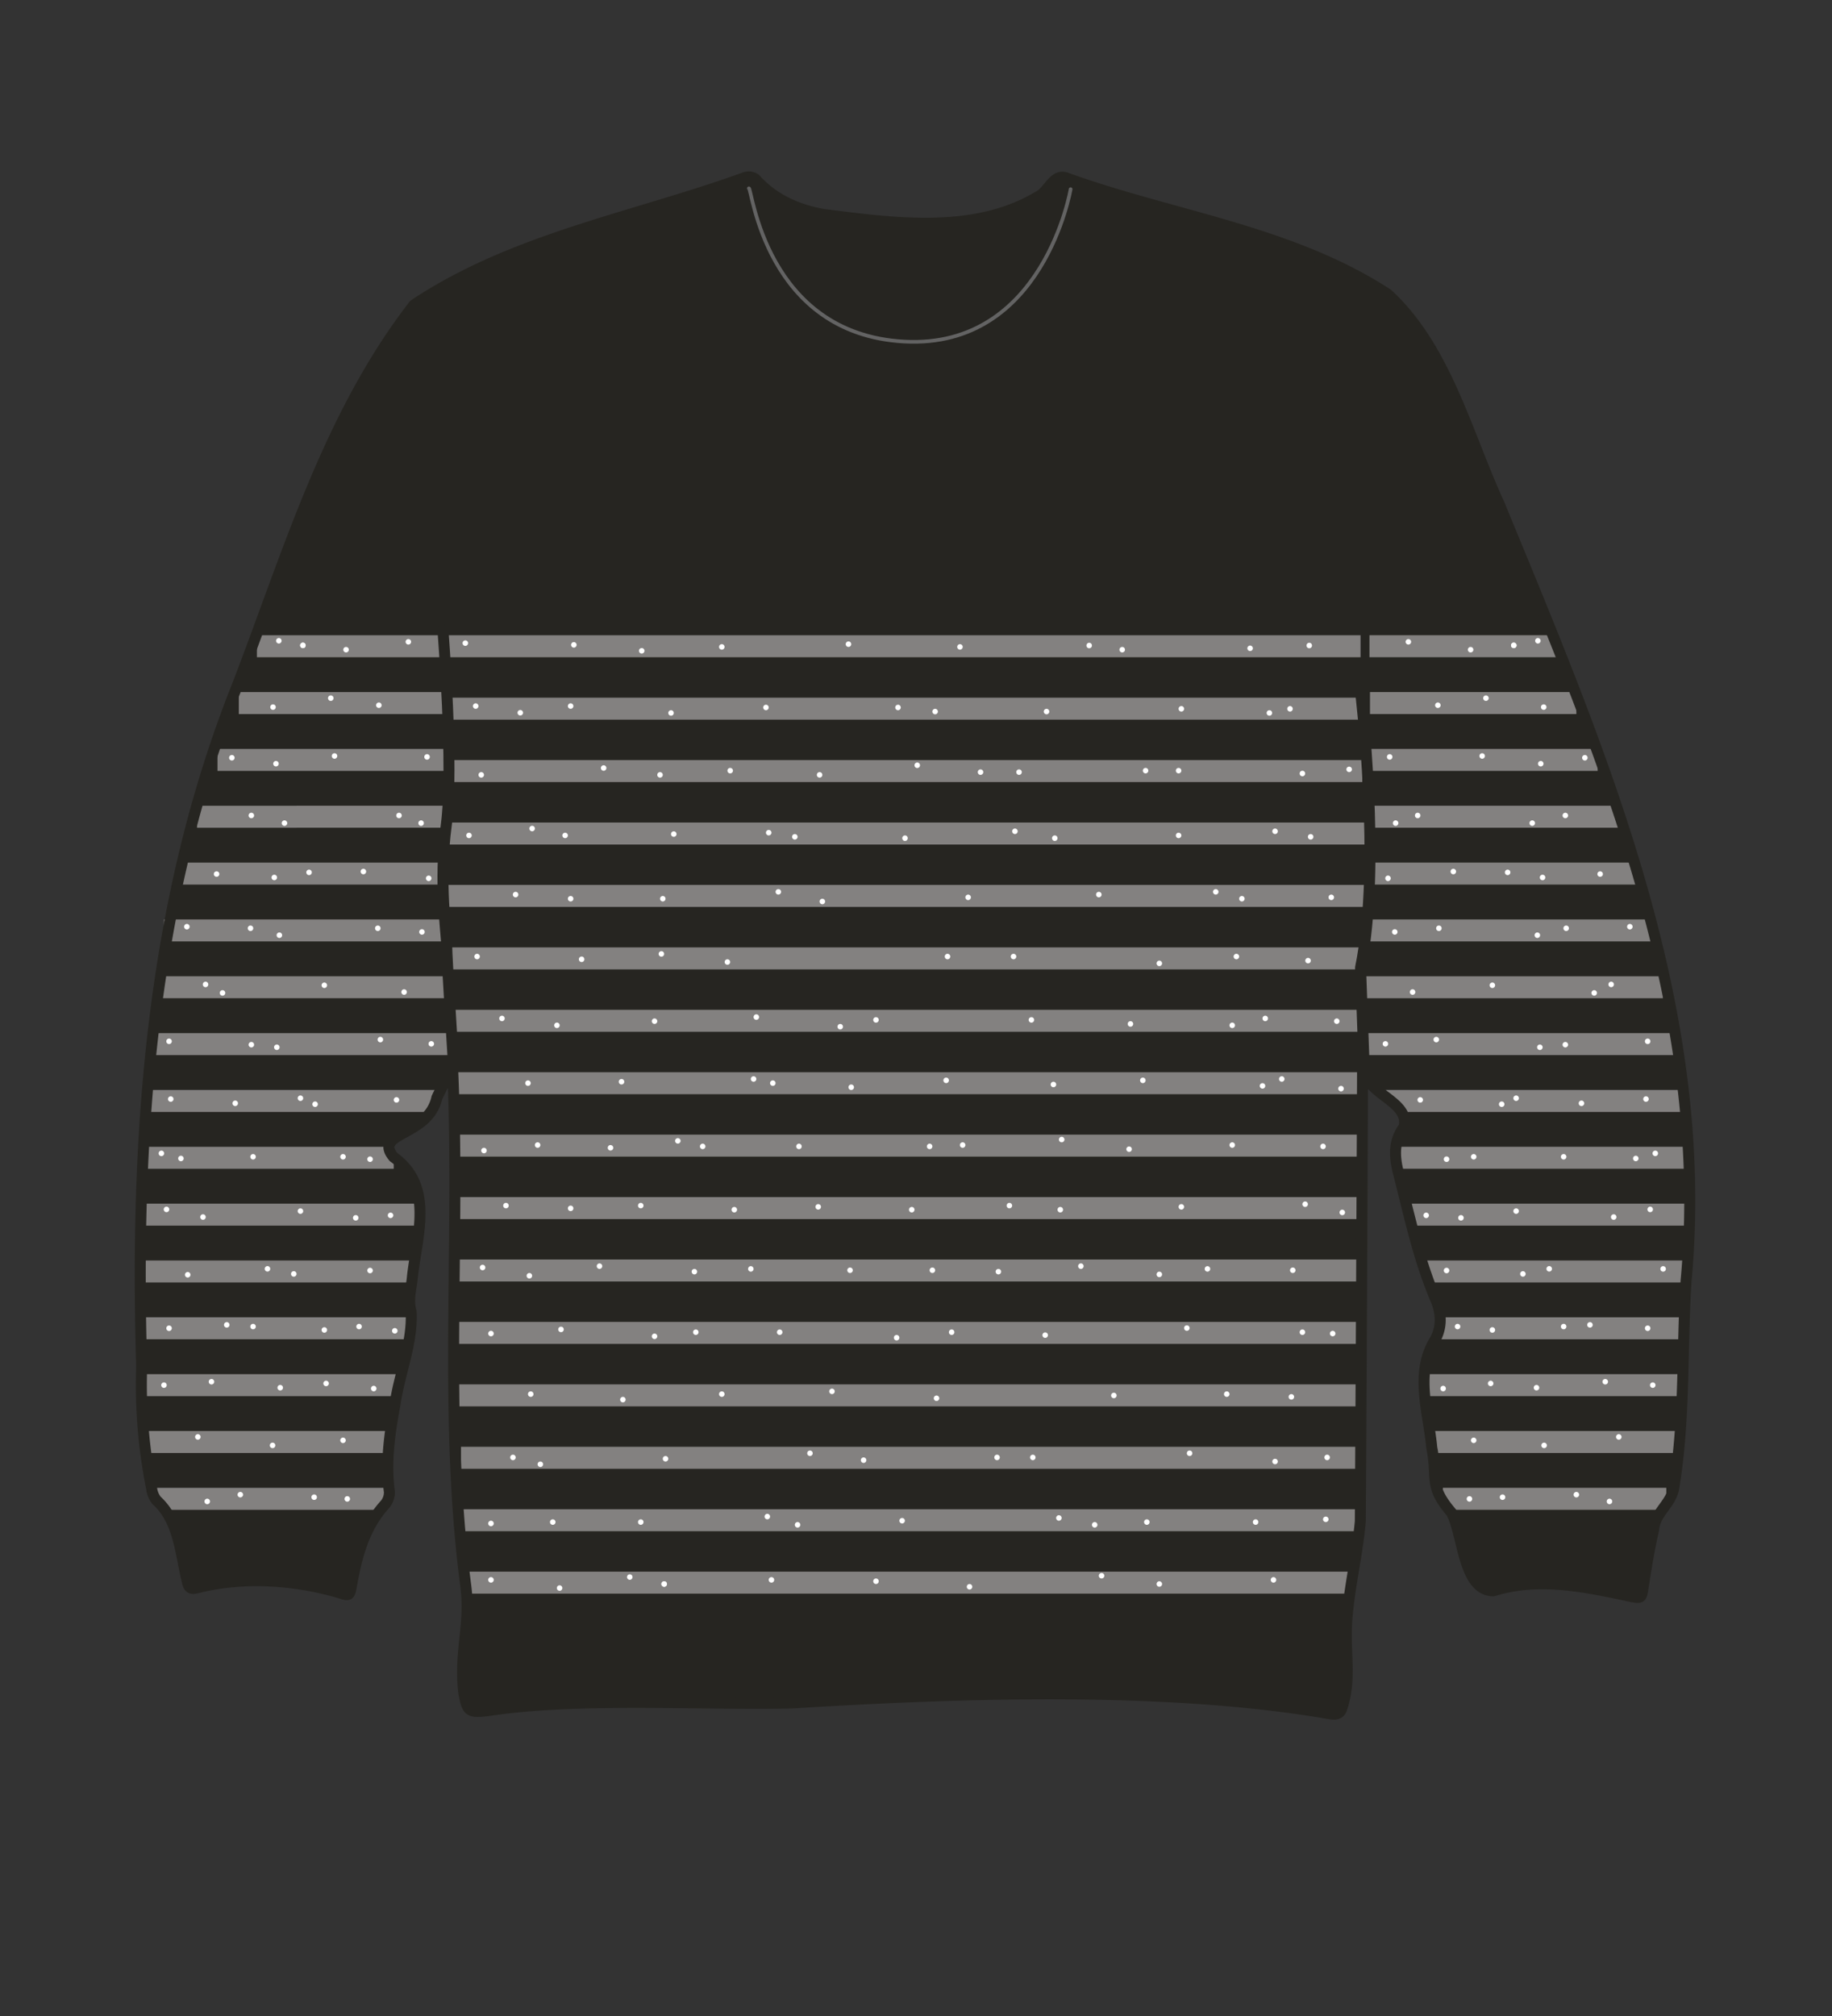 <svg xmlns="http://www.w3.org/2000/svg" width="500" height="550" viewBox="0 0 500 550"><rect x="0" y="0" width="500" height="550" fill="#333333" stroke="none"/><defs><clipPath id="a"><path d="M409.63 137.31c-8.83-19.21-14.52-42.61-30.46-57.2-26.38-17.18-58.31-21.11-87.43-31.59-3.68-1.53-5 3.73-7.88 5-17.35 10.43-39.46 7.3-58.65 4.87-7.09-1.25-13.56-4.11-18.56-9.66a3.13 3.13 0 00-2.72-.43c-30.43 11-63.14 16.58-90.46 34.78C90 113.43 79 151.32 65.41 186.75c-23.59 59.07-28.11 123-26.2 186a145.1 145.1 0 002.72 33.31 6.67 6.67 0 001.34 3.22c6.31 5.76 6.45 14.67 8.48 22.43.31 1.47 1 1.81 2.41 1.46 12.52-3.19 26.23-2.33 38.61 1.19 3.12.94 3.16 1.12 3.74-2.05 1.44-8 3.47-15.79 9.18-22.06a5.17 5.17 0 001.14-3.3c-1.07-8.1 0-16 1.53-23.93 1.19-8.37 4.89-16.88 4.39-25.31-1-3.31.12-6.43.37-9.58 1.25-11.18 6-24.61-5.16-32.56-5.69-6.89 9.45-5.51 11.82-16.19 1.34-2.85 2.87-5.63 4.28-8.45.14 3 .26 6.08.34 9.12v.44c.08 2.9.14 5.79.18 8.69v.8c0 2.78.06 5.55.07 8.33v10.67q0 3.69-.05 7.36v6.62c-.31 29.94-.79 59.87 3.1 89.5 1.42 10.78-1.87 18.05-.52 29.31.94 5.1 1.39 5.42 6.62 4.82 24.34-3.76 58.37-1.51 83-2.09 45-2.79 102.07-4.81 146.65 2.92 1.36.24 2.77.34 3.35-1.43 2.85-8.59.53-15.56 1.5-25.63.87-9 2.74-16.47 3.55-25.45l.15-50.71v-.62q.18-36.06.35-72.13l.41-.08c.51 7.25 12.44 8.69 10.93 15.93-2.92 3.84-2.67 8-1.61 12.33 3.06 11.88 5.55 24 10.45 35.3 1.36 3.61 1.51 7.12-.5 10.65-5.48 9-2.7 31.59.17 40.9a2.34 2.34 0 001.06 1.21 22.49 22.49 0 003.3 4.79c3.31 5.85 3.11 21.26 11.45 21.4 12.54-3.9 25.31-1.07 37.79 1.58 2.67.5 2.68.28 3.09-2.32.83-5.36 1.69-10.73 2.91-16 .35-4.69 5.07-7.12 5.55-11.78 3.05-18.51 2.09-37.3 3.29-56 6.98-74.65-23.2-144.56-51.01-212.05z" fill="none"/></clipPath></defs><g clip-path="url(#a)"><path fill="#262521" d="M21.51 5.14H500V506.7H21.51z"/></g><path fill="none" stroke="#838180" stroke-miterlimit="10" stroke-width="6" d="M393.8 408.9h60.98m-64.48-15.5h68.48m-69.98-15.51h70.98m-67.48-15.51h67.48"/><path fill="#838180" d="M460.28 349.88H390.3l-2.5-6h72.48v6zm1-15.51H384.8l-1.5-6h78.48l-.5 6z"/><path fill="none" stroke="#838180" stroke-miterlimit="10" stroke-width="6" d="M380.3 315.86h81.48"/><path fill="#838180" d="M460.28 303.36h-78.62l-7-6h85.62v6z"/><path fill="none" stroke="#838180" stroke-miterlimit="10" stroke-width="6" d="M371.61 284.85h86.67m-86.76-15.51h82.39m-81.29-15.5h78.05m-77.34-15.51h73.64m-73.45-15.51h68.13m-67.75-15.5h62.15m-62.15-15.51h56.33m-56.47-15.51h51.53"/><path fill="#838180" d="M105.11 411.9H43.63l-3-6h66.48l-2 6z"/><path fill="none" stroke="#838180" stroke-miterlimit="10" stroke-width="6" d="M106.28 393.4H39.46m69.4-15.51H38.63m72.62-15.51H38.31m74.94-15.5H37.82m77.55-15.51H38.01m69.45-15.51H38.31m80.96-15.5H40.05m83.75-15.51H41.49m81.36-15.51H43.5m79.3-15.5H44.74m77.34-15.51H48.44m73.45-15.51H53.76m67.75-15.5H59.36m62.15-15.51H65.18m56.48-15.51H70.12m57.54 255.47h241.19m-243.03-17.03h245.95m-245.95-17.03h245.51m-246.91-17.03h246.91m-246.96-17.04h247.17m-247.73-17.03h247.52m-247-17.03h247m-246.91-17.03h247.37m-247.98-17.03h247.52m-248.48-17.03h248.48m-248.94-17.03H371.9m-251.01-17.03h251.94M121.8 227.4h251.6m-250.55-17.04h248.98M121.8 193.33h251.1M122.35 176.3h248.98"/><path d="M204.39 51.38c.81-.26 4.45 39.77 42.44 41.81s45.37-41.58 45.37-41.58" fill="none" stroke="#636363" stroke-linecap="round" stroke-linejoin="round"/><path d="M371.88 291.55q-.25 61.74-.61 123.47c-.82 9-2.69 16.41-3.56 25.44-1 10.07 1.35 17-1.5 25.63-.58 1.77-2 1.67-3.35 1.44-44.58-7.74-101.65-5.72-146.65-2.93-24.59.58-58.61-1.67-83 2.09-5.23.6-5.68.28-6.62-4.82-1.35-11.26 1.94-18.53.52-29.31-6.15-46.82-1.39-94.38-3.6-141.53-1.41 2.82-2.94 5.6-4.28 8.46-2.37 10.67-17.51 9.3-11.82 16.18 11.12 7.95 6.41 21.38 5.16 32.56-.25 3.15-1.35 6.27-.37 9.58.5 8.43-3.2 16.94-4.39 25.31-1.5 8-2.6 15.83-1.53 23.93a5.17 5.17 0 01-1.14 3.3c-5.71 6.28-7.74 14-9.18 22.06-.57 3.18-.62 3-3.74 2-12.38-3.52-26.09-4.38-38.61-1.18-1.39.34-2.1 0-2.41-1.47-2-7.76-2.17-16.67-8.48-22.43a6.52 6.52 0 01-1.33-3.22 143.91 143.91 0 01-2.72-33.3c-1.92-63 2.6-126.93 26.19-186C78.5 151.42 89.46 113.53 113 83.18 140.28 65 173 59.42 203.42 48.4a3.16 3.16 0 012.72.43c5 5.55 11.47 8.41 18.56 9.67 19.19 2.43 41.3 5.55 58.65-4.88 2.86-1.27 4.2-6.53 7.88-5 29.12 10.49 61 14.4 87.43 31.58 15.94 14.59 21.63 38 30.46 57.21 27.81 67.48 58 137.39 51.05 212.07-1.19 18.66-.24 37.46-3.29 56-.48 4.66-5.2 7.09-5.55 11.78-1.22 5.28-2.08 10.65-2.91 16-.41 2.6-.42 2.83-3.09 2.33-12.47-2.66-25.25-5.49-37.79-1.58-8.34-.15-8.14-15.56-11.45-21.41-6.27-7.36-3.6-9-5.32-17.63-.9-9.7-4.69-20.27.79-29.26 2-3.53 1.86-7.05.51-10.66-4.9-11.29-7.4-23.42-10.46-35.29-1.06-4.31-1.31-8.5 1.62-12.34 1.49-7.15-10.43-8.7-10.94-15.93z" fill="none" stroke="#262521" stroke-linecap="round" stroke-linejoin="round" stroke-width="3"/><path d="M120.89 171.92s3 37.54.91 53.17.11 29.7.11 32.87 1.9 33.07 1.9 33.07m247.52-102.37s5.79 47.28 0 75.34l1 27.47" fill="none" stroke="#262521" stroke-linecap="round" stroke-linejoin="round" stroke-width="3"/><path d="M76.1 175.57a.75.75 0 000-1.5.75.75 0 000 1.5zm35.35.28a.75.75 0 000-1.5.75.75 0 000 1.5zm-17 2.15a.75.75 0 000-1.5.75.75 0 000 1.5zm-11.78-1.18a.75.75 0 000-1.5.75.75 0 000 1.5zm20.73 16.33a.75.75 0 000-1.5.75.75 0 000 1.5zm-13.12-1.93a.75.75 0 000-1.5.75.75 0 000 1.5zm-15.77 2.44a.75.75 0 000-1.5.75.75 0 000 1.5z" fill="#fff"/><path d="M82.67 176.82a.75.75 0 000-1.5.75.75 0 000 1.5zm44.33-.61a.75.75 0 000-1.5.75.75 0 000 1.5zm15 18.99a.75.75 0 000-1.5.75.75 0 000 1.5zm14.62-18.52a.75.75 0 000-1.5.75.75 0 000 1.5zm18.52 1.62a.75.75 0 000-1.5.75.75 0 000 1.5zM63.28 207.48a.75.75 0 000-1.5.75.75 0 000 1.5zm12.04 1.62a.75.75 0 000-1.5.75.75 0 000 1.5zM91.3 207a.75.75 0 000-1.5.75.75 0 000 1.5zm25.25.25a.75.75 0 000-1.5.75.75 0 000 1.5zm-1.62 18.06a.75.75 0 000-1.5.75.75 0 000 1.5zm-6.03-2.08a.75.75 0 000-1.5.75.75 0 000 1.5zm-31.26 2.08a.75.75 0 000-1.5.75.75 0 000 1.5zm-9.04-2.08a.75.75 0 000-1.5.75.75 0 000 1.5zm-9.49 15.98a.75.75 0 000-1.5.75.75 0 000 1.5zm15.75.93a.75.75 0 000-1.5.75.75 0 000 1.5zm9.49-1.39a.75.75 0 000-1.5.75.75 0 000 1.5zm14.83-.23a.75.75 0 000-1.5.75.75 0 000 1.5zm17.82 1.85a.75.75 0 000-1.5.75.75 0 000 1.5zM115.16 255a.75.75 0 000-1.5.75.75 0 000 1.5zm-12.05-1a.75.75 0 000-1.5.75.75 0 000 1.5zm-26.86 1.89a.75.75 0 000-1.5.75.75 0 000 1.5zM68.37 254a.75.75 0 000-1.5.75.75 0 000 1.5zM51 253.57a.75.75 0 000-1.5.75.75 0 000 1.5zm37.52 15.98a.75.75 0 000-1.5.75.75 0 000 1.5zm-27.79 2.09a.75.75 0 000-1.5.75.75 0 000 1.5zm-4.63-2.32a.75.75 0 000-1.5.75.75 0 000 1.5zm54.19 2.08a.75.75 0 000-1.5.75.75 0 000 1.5zm7.42 14.13a.75.75 0 000-1.5.75.75 0 000 1.5zm-13.9-1.16a.75.75 0 000-1.5.75.75 0 000 1.5zm-28.26 2.09a.75.75 0 000-1.5.75.75 0 000 1.5zm-6.95-.7a.75.75 0 000-1.5.75.75 0 000 1.5zm-22.46-.92a.75.75 0 000-1.5.75.75 0 000 1.5zm.46 15.75a.75.75 0 000-1.5.75.75 0 000 1.5zm17.6 1.16a.75.75 0 000-1.5.75.75 0 000 1.5zm17.8-1.39a.75.75 0 000-1.5.75.75 0 000 1.5zm4 1.64a.75.75 0 000-1.5.75.75 0 000 1.5zm22.21-1.18a.75.75 0 000-1.5.75.75 0 000 1.5zM101 317a.75.75 0 000-1.5.75.75 0 000 1.5zm-7.38-.66a.75.75 0 000-1.5.75.75 0 000 1.5zm-24.55 0a.75.75 0 000-1.5.75.75 0 000 1.5zm-19.69.46a.75.75 0 000-1.5.75.75 0 000 1.5zm-5.33-1.39a.75.75 0 000-1.5.75.75 0 000 1.5zM82 331.16a.75.75 0 000-1.5.75.75 0 000 1.5zM97.09 333a.75.75 0 000-1.5.75.75 0 000 1.5zm9.5-.68a.75.75 0 000-1.5.75.75 0 000 1.5zm-51.19.46a.75.75 0 000-1.5.75.75 0 000 1.5zm-9.96-2.08a.75.75 0 000-1.5.75.75 0 000 1.5zm5.79 17.83a.75.75 0 000-1.5.75.75 0 000 1.5zM73 346.91a.75.75 0 000-1.5.75.75 0 000 1.5zm7.18 1.39a.75.75 0 000-1.5.75.75 0 000 1.5zm20.82-.93a.75.75 0 000-1.5.75.75 0 000 1.5zm-54.86 15.75a.75.75 0 000-1.5.75.75 0 000 1.5zm15.75-.92a.75.75 0 000-1.5.75.75 0 000 1.5zm7.18.46a.75.75 0 000-1.5.75.75 0 000 1.5zm19.45.93a.75.75 0 000-1.5.75.75 0 000 1.5zm9.48-.93a.75.75 0 000-1.5.75.75 0 000 1.5zm9.75 1.16a.75.75 0 000-1.5.75.75 0 000 1.5zM102 379.57a.75.75 0 000-1.5.75.75 0 000 1.5zm-13-1.39a.75.75 0 000-1.5.75.75 0 000 1.5zm-12.52 1.16a.75.75 0 000-1.5.75.75 0 000 1.5zm-18.76-1.63a.75.75 0 000-1.5.75.75 0 000 1.5zm-12.97.93a.75.75 0 000-1.5.75.75 0 000 1.5zM54 392.77a.75.75 0 000-1.5.75.75 0 000 1.5zm20.39 2.31a.75.75 0 000-1.5.75.75 0 000 1.5zm19.23-1.38a.75.75 0 000-1.5.75.75 0 000 1.5zm1.16 15.98a.75.75 0 000-1.5.75.75 0 000 1.5zm-9.04-.47a.75.75 0 000-1.5.75.75 0 000 1.5zm-29.18 1.16a.75.75 0 000-1.5.75.75 0 000 1.5zm9.03-1.85a.75.75 0 000-1.5.75.75 0 000 1.5zm354.14-232.95a.75.75 0 000-1.5.75.75 0 000 1.5zm-35.35.28a.75.75 0 000-1.5.75.75 0 000 1.5zm16.99 2.15a.75.75 0 000-1.5.75.75 0 000 1.5zm11.78-1.18a.75.75 0 000-1.5.75.75 0 000 1.5zm-20.72 16.33a.75.75 0 000-1.5.75.75 0 000 1.5zm13.12-1.93a.75.75 0 000-1.5.75.75 0 000 1.5zm15.77 2.44a.75.75 0 000-1.5.75.75 0 000 1.5z" fill="#fff"/><path d="M413.15 176.82a.75.75 0 000-1.5.75.75 0 000 1.5zm19.4 30.66a.75.75 0 000-1.5.75.75 0 000 1.5zm-12.04 1.62a.75.75 0 000-1.5.75.75 0 000 1.5zm-15.99-2.1a.75.75 0 000-1.5.75.75 0 000 1.5zm-25.24.25a.75.75 0 000-1.5.75.75 0 000 1.5zm1.62 18.06a.75.75 0 000-1.5.75.75 0 000 1.5zm6.02-2.08a.75.75 0 000-1.5.75.75 0 000 1.5zm31.27 2.08a.75.75 0 000-1.5.75.75 0 000 1.5zm9.03-2.08a.75.75 0 000-1.5.75.75 0 000 1.5zm9.5 15.98a.75.75 0 000-1.5.75.75 0 000 1.5zm-15.72.93a.75.75 0 000-1.5.75.75 0 000 1.5zm-9.53-1.39a.75.75 0 000-1.5.75.75 0 000 1.5zm-14.82-.23a.75.75 0 000-1.5.75.75 0 000 1.5zm-17.83 1.85a.75.75 0 000-1.5.75.75 0 000 1.5zm1.85 14.63a.75.75 0 000-1.5.75.75 0 000 1.5zm12.04-1a.75.75 0 000-1.5.75.75 0 000 1.5zm26.87 1.89a.75.75 0 000-1.5.75.75 0 000 1.5zm7.87-1.89a.75.75 0 000-1.5.75.75 0 000 1.5zm17.38-.43a.75.75 0 000-1.5.75.75 0 000 1.5zm-37.53 15.98a.75.75 0 000-1.5.75.75 0 000 1.5zm27.8 2.09a.75.75 0 000-1.5.75.75 0 000 1.5zm4.63-2.32a.75.75 0 000-1.5.75.75 0 000 1.5zm-54.2 2.08a.75.75 0 000-1.5.75.75 0 000 1.5zm-7.41 14.13a.75.75 0 000-1.5.75.75 0 000 1.5zm13.88-1.16a.75.75 0 000-1.5.75.75 0 000 1.5zm28.27 2.09a.75.75 0 000-1.5.75.75 0 000 1.5zm6.95-.7a.75.75 0 000-1.5.75.75 0 000 1.5zm22.47-.92a.75.75 0 000-1.5.75.75 0 000 1.5zm-.46 15.75a.75.75 0 000-1.5.75.75 0 000 1.5zm-17.61 1.16a.75.75 0 000-1.5.75.75 0 000 1.5zm-17.83-1.39a.75.75 0 000-1.5.75.75 0 000 1.5zm-3.94 1.64a.75.75 0 000-1.5.75.75 0 000 1.5zm-22.23-1.18a.75.75 0 000-1.5.75.75 0 000 1.5zM394.8 317a.75.75 0 000-1.5.75.75 0 000 1.5zm7.41-.66a.75.75 0 000-1.5.75.75 0 000 1.5zm24.55 0a.75.75 0 000-1.5.75.75 0 000 1.5zm19.69.46a.75.75 0 000-1.5.75.75 0 000 1.5zm5.32-1.39a.75.75 0 000-1.5.75.75 0 000 1.5zm-37.98 15.75a.75.75 0 000-1.5.75.75 0 000 1.5zM398.73 333a.75.75 0 000-1.5.75.75 0 000 1.5zm-9.49-.68a.75.75 0 000-1.5.75.75 0 000 1.5zm51.18.46a.75.75 0 000-1.5.75.75 0 000 1.5zm9.96-2.08a.75.75 0 000-1.5.75.75 0 000 1.5zm3.53 16.23a.75.75 0 000-1.5.75.75 0 000 1.5zm-31.09-.02a.75.75 0 000-1.5.75.75 0 000 1.5zm-7.18 1.39a.75.75 0 000-1.5.75.75 0 000 1.5zm-20.84-.93a.75.75 0 000-1.5.75.75 0 000 1.5zm54.89 15.75a.75.75 0 000-1.5.75.75 0 000 1.5zm-15.75-.92a.75.75 0 000-1.5.75.75 0 000 1.5zm-7.18.46a.75.75 0 000-1.5.75.75 0 000 1.5zm-19.46.93a.75.75 0 000-1.5.75.75 0 000 1.5zm-9.49-.93a.75.75 0 000-1.5.75.75 0 000 1.5zm-3.94 16.91a.75.75 0 000-1.5.75.75 0 000 1.5zm12.97-1.39a.75.75 0 000-1.5.75.75 0 000 1.5zm12.51 1.16a.75.75 0 000-1.5.75.75 0 000 1.5zm18.76-1.63a.75.75 0 000-1.5.75.75 0 000 1.5zm12.97.93a.75.75 0 000-1.5.75.75 0 000 1.5zm-9.27 14.13a.75.75 0 000-1.5.75.75 0 000 1.5zm-20.38 2.31a.75.75 0 000-1.5.75.75 0 000 1.5zm-19.22-1.38a.75.75 0 000-1.5.75.75 0 000 1.5zm-1.16 15.98a.75.75 0 000-1.5.75.75 0 000 1.5zm9.03-.47a.75.75 0 000-1.5.75.75 0 000 1.5zm29.19 1.16a.75.75 0 000-1.5.75.75 0 000 1.5zm-9.04-1.85a.75.75 0 000-1.5.75.75 0 000 1.5zM155.74 193.38a.75.75 0 000-1.5.75.75 0 000 1.5zm-25.91 0a.75.75 0 000-1.5.75.75 0 000 1.5zm53.31 1.88a.75.75 0 000-1.5.75.75 0 000 1.5zm25.91-1.5a.75.75 0 000-1.5.75.75 0 000 1.5zM197 177.24a.75.75 0 000-1.5.75.75 0 000 1.5zm34.57-.75a.75.75 0 000-1.5.75.75 0 000 1.5zm30.43.75a.75.75 0 000-1.5.75.75 0 000 1.5zm35.27-.38a.75.75 0 000-1.5.75.75 0 000 1.5zm9.01 1.14a.75.75 0 000-1.5.75.75 0 000 1.5zm51.05-1.14a.75.75 0 000-1.5.75.75 0 000 1.5zm-16.14.76a.75.75 0 000-1.5.75.75 0 000 1.5zm5.26 17.64a.75.75 0 000-1.5.75.75 0 000 1.5zm5.63-1.13a.75.75 0 000-1.5.75.75 0 000 1.5zm-29.66 0a.75.75 0 000-1.5.75.75 0 000 1.5zm-36.79.75a.75.75 0 000-1.5.75.75 0 000 1.5zm-40.54-1.12a.75.75 0 000-1.5.75.75 0 000 1.5zm10.13 1.12a.75.75 0 000-1.5.75.75 0 000 1.5zM199.29 211a.75.75 0 000-1.5.75.75 0 000 1.5zm24.4 1.15a.75.75 0 000-1.5.75.75 0 000 1.5zm26.65-2.62a.75.75 0 000-1.5.75.75 0 000 1.5zm17.27 1.87a.75.75 0 000-1.5.75.75 0 000 1.5zm10.51 0a.75.75 0 000-1.5.75.75 0 000 1.5zm43.55-.4a.75.75 0 000-1.5.75.75 0 000 1.5zm-9.01 0a.75.75 0 000-1.5.75.75 0 000 1.5zm42.8.78a.75.75 0 000-1.5.75.75 0 000 1.5zm12.76-1.13a.75.75 0 000-1.5.75.75 0 000 1.5zm-188.08 1.5a.75.75 0 000-1.5.75.75 0 000 1.5zm-15.39-1.87a.75.75 0 000-1.5.75.75 0 000 1.5zm-33.41 1.87a.75.75 0 000-1.5.75.75 0 000 1.5zM128 228.67a.75.75 0 000-1.5.75.75 0 000 1.5zm17.23-1.88a.75.75 0 000-1.5.75.75 0 000 1.5zm9.01 1.88a.75.75 0 000-1.5.75.75 0 000 1.5zm29.65-.37a.75.75 0 000-1.5.75.75 0 000 1.5zm33.04.75a.75.75 0 000-1.5.75.75 0 000 1.5zm-7.13-1.13a.75.75 0 000-1.5.75.75 0 000 1.5zm37.2 1.5a.75.75 0 000-1.5.75.75 0 000 1.5zm30-1.88a.75.75 0 000-1.5.75.75 0 000 1.5zm10.88 1.88a.75.75 0 000-1.5.75.75 0 000 1.5zm33.79-.75a.75.75 0 000-1.5.75.75 0 000 1.5zm26.33-1.13a.75.75 0 000-1.5.75.75 0 000 1.5zm9.71 1.51a.75.75 0 000-1.5.75.75 0 000 1.5zm5.63 16.51a.75.75 0 000-1.5.75.75 0 000 1.5zm-24.4.38a.75.75 0 000-1.5.75.75 0 000 1.5zm-7.13-1.88a.75.75 0 000-1.5.75.75 0 000 1.5zm-31.91.75a.75.75 0 000-1.5.75.75 0 000 1.5zm-35.67.75a.75.75 0 000-1.5.75.75 0 000 1.5zm-39.79 1.13a.75.75 0 000-1.5.75.75 0 000 1.5zm-12.01-2.63a.75.75 0 000-1.5.75.75 0 000 1.5zm-31.54 1.88a.75.75 0 000-1.5.75.75 0 000 1.5zm-25.15 0a.75.75 0 000-1.5.75.75 0 000 1.5zm-15.02-1.13a.75.75 0 000-1.5.75.75 0 000 1.5zM357 262.83a.75.75 0 000-1.5.75.75 0 000 1.5zm-19.56-1.12a.75.75 0 000-1.5.75.75 0 000 1.5zm-21.03 1.87a.75.75 0 000-1.5.75.75 0 000 1.5zm-57.81-1.87a.75.75 0 000-1.5.75.75 0 000 1.5zm18.02 0a.75.75 0 000-1.5.75.75 0 000 1.5zm-78.09 1.5a.75.75 0 000-1.5.75.75 0 000 1.5zM180.51 261a.75.75 0 000-1.5.75.75 0 000 1.5zm-21.77 1.46a.75.75 0 000-1.5.75.75 0 000 1.5zm-28.53-.75a.75.75 0 000-1.5.75.75 0 000 1.5zM137 278.6a.75.75 0 000-1.5.75.75 0 000 1.5zm15 1.88a.75.75 0 000-1.5.75.75 0 000 1.5zm26.64-1.13a.75.75 0 000-1.5.75.75 0 000 1.5zm27.78-1.12a.75.75 0 000-1.5.75.75 0 000 1.5zm22.9 2.62a.75.75 0 000-1.5.75.75 0 000 1.5zm9.76-1.85a.75.75 0 000-1.5.75.75 0 000 1.5zm42.42 0a.75.75 0 000-1.5.75.75 0 000 1.5zm27.03 1.1a.75.75 0 000-1.5.75.75 0 000 1.5zm27.78.38a.75.75 0 000-1.5.75.75 0 000 1.5zm9.01-1.88a.75.75 0 000-1.5.75.75 0 000 1.5zm19.52.75a.75.75 0 000-1.5.75.75 0 000 1.5zm1.16 18.4a.75.75 0 000-1.5.75.75 0 000 1.5zm-16.17-2.63a.75.75 0 000-1.5.75.75 0 000 1.5zm-5.26 1.88a.75.75 0 000-1.5.75.75 0 000 1.5zm-32.66-1.51a.75.75 0 000-1.5.75.75 0 000 1.5zm-24.4 1.13a.75.75 0 000-1.5.75.75 0 000 1.5zm-29.28-1.13a.75.75 0 000-1.5.75.75 0 000 1.5zm-25.91 1.88a.75.75 0 000-1.5.75.75 0 000 1.5zm-21.4-1.12a.75.75 0 000-1.5.75.75 0 000 1.5zm-5.25-1.13a.75.75 0 000-1.5.75.75 0 000 1.5zm-36.04.75a.75.75 0 000-1.5.75.75 0 000 1.5zm-25.53.38a.75.75 0 000-1.5.75.75 0 000 1.5zm-12.01 18.39a.75.75 0 000-1.5.75.75 0 000 1.5zm14.64-1.5a.75.75 0 000-1.5.75.75 0 000 1.5zm19.89.75a.75.75 0 000-1.5.75.75 0 000 1.5zM185 312a.75.75 0 000-1.5.75.75 0 000 1.5zm6.78 1.51a.75.75 0 000-1.5.75.75 0 000 1.5zm26.28 0a.75.75 0 000-1.5.75.75 0 000 1.5zm35.66 0a.75.75 0 000-1.5.75.75 0 000 1.5zm9.01-.37a.75.75 0 000-1.5.75.75 0 000 1.5zm27.03-1.5a.75.75 0 000-1.5.75.75 0 000 1.5zm18.4 2.63a.75.75 0 000-1.5.75.75 0 000 1.5zm28.15-1.13a.75.75 0 000-1.5.75.75 0 000 1.5zm24.78.37a.75.75 0 000-1.5.75.75 0 000 1.5zm5.25 18.02a.75.75 0 000-1.5.75.75 0 000 1.5zm-10.13-2.25a.75.75 0 000-1.5.75.75 0 000 1.5zm-33.79.72a.75.75 0 000-1.5.75.75 0 000 1.5zm-33.04.78a.75.75 0 000-1.5.75.75 0 000 1.5zm-13.89-1.12a.75.75 0 000-1.5.75.75 0 000 1.5zm-26.65 1.12a.75.75 0 000-1.5.75.75 0 000 1.5zm-25.53-.78a.75.75 0 000-1.5.75.75 0 000 1.5zm-22.9.78a.75.75 0 000-1.5.75.75 0 000 1.5zm-25.53-1.12a.75.75 0 000-1.5.75.75 0 000 1.5zm-19.14.75a.75.75 0 000-1.5.75.75 0 000 1.5zm-17.65-.75a.75.75 0 000-1.5.75.75 0 000 1.5zm-6.38 16.89a.75.75 0 000-1.5.75.75 0 000 1.5zm12.77 2.25a.75.75 0 000-1.5.75.75 0 000 1.5zm19.14-2.62a.75.75 0 000-1.5.75.75 0 000 1.5zm25.9 1.5a.75.75 0 000-1.5.75.75 0 000 1.5zm15.4-.75a.75.75 0 000-1.5.75.75 0 000 1.5zm27.08.37a.75.75 0 000-1.5.75.75 0 000 1.5zm22.47 0a.75.75 0 000-1.5.75.75 0 000 1.5zm18.02.38a.75.75 0 000-1.5.75.75 0 000 1.5zm22.51-1.5a.75.75 0 000-1.5.75.75 0 000 1.5zm21.41 2.25a.75.75 0 000-1.5.75.75 0 000 1.5zm13.14-1.5a.75.75 0 000-1.5.75.75 0 000 1.5zm23.28.37a.75.75 0 000-1.5.75.75 0 000 1.5zm2.63 16.9a.75.75 0 000-1.5.75.75 0 000 1.5zm8.26.37a.75.75 0 000-1.5.75.75 0 000 1.5zm-39.8-1.5a.75.75 0 000-1.5.75.75 0 000 1.5zM285.26 365a.75.75 0 000-1.5.75.75 0 000 1.5zm-25.53-.8a.75.75 0 000-1.5.75.75 0 000 1.5zm-15.02 1.5a.75.75 0 000-1.5.75.75 0 000 1.5zm-31.91-1.5a.75.75 0 000-1.5.75.75 0 000 1.5zm-22.9 0a.75.75 0 000-1.5.75.75 0 000 1.5zm-11.26 1.12a.75.75 0 000-1.5.75.75 0 000 1.5zm-25.53-1.88a.75.75 0 000-1.5.75.75 0 000 1.5zM134 364.57a.75.75 0 000-1.5.75.75 0 000 1.5zm200.81 16.52a.75.75 0 000-1.5.75.75 0 000 1.5zm17.64.75a.75.75 0 000-1.5.75.75 0 000 1.5zm-48.45-.38a.75.75 0 000-1.5.75.75 0 000 1.5zm-48.4.76a.75.75 0 000-1.5.75.75 0 000 1.5zm-28.53-1.88a.75.75 0 000-1.5.75.75 0 000 1.5zm-30.07.75a.75.75 0 000-1.5.75.75 0 000 1.5zm-27 1.5a.75.75 0 000-1.5.75.75 0 000 1.5zm-25.15-1.5a.75.75 0 000-1.5.75.75 0 000 1.5zM140 398.36a.75.75 0 000-1.5.75.75 0 000 1.5zm7.48 1.87a.75.75 0 000-1.5.75.75 0 000 1.5zm34.16-1.5a.75.75 0 000-1.5.75.75 0 000 1.5zm39.42-1.5a.75.75 0 000-1.5.75.75 0 000 1.5zm14.64 1.88a.75.75 0 000-1.5.75.75 0 000 1.5zm36.42-.75a.75.75 0 000-1.5.75.75 0 000 1.5zm9.76 0a.75.75 0 000-1.5.75.75 0 000 1.5zm42.79-1.13a.75.75 0 000-1.5.75.75 0 000 1.5zm23.33 2.25a.75.75 0 000-1.5.75.75 0 000 1.5zm14.21-1.12a.75.75 0 000-1.5.75.75 0 000 1.5zm-.37 16.89a.75.75 0 000-1.5.75.75 0 000 1.5zm-19.15.75a.75.75 0 000-1.5.75.75 0 000 1.5zM313 416a.75.75 0 000-1.5.75.75 0 000 1.5zm-14.23.75a.75.75 0 000-1.5.75.75 0 000 1.5zm-9.77-1.87a.75.75 0 000-1.5.75.75 0 000 1.5zm-42.79.75a.75.75 0 000-1.5.75.75 0 000 1.5zm-28.53 1.12a.75.75 0 000-1.5.75.75 0 000 1.5zm-8.26-2.25a.75.75 0 000-1.5.75.75 0 000 1.5zm-34.54 1.5a.75.75 0 000-1.5.75.75 0 000 1.5zm-24.02 0a.75.75 0 000-1.5.75.75 0 000 1.5zm-16.86.38a.75.75 0 000-1.5.75.75 0 000 1.5zm0 15.39a.75.75 0 000-1.5.75.75 0 000 1.5zm18.73 2.23a.75.75 0 000-1.5.75.75 0 000 1.5zm19.15-3a.75.75 0 000-1.5.75.75 0 000 1.5zm9.39 1.9a.75.75 0 000-1.5.75.75 0 000 1.5z" fill="#fff"/><path d="M181.27 432.9a.75.75 0 000-1.5.75.75 0 000 1.5zm29.28-1.13a.75.75 0 000-1.5.75.75 0 000 1.5zm28.53.37a.75.75 0 000-1.5.75.75 0 000 1.5zm25.53 1.51a.75.75 0 000-1.5.75.75 0 000 1.5zm36.04-3.01a.75.75 0 000-1.5.75.75 0 000 1.5zm15.76 2.26a.75.75 0 000-1.5.75.75 0 000 1.5zm31.16-1.13a.75.75 0 000-1.5.75.75 0 000 1.5z" fill="#fff"/></svg>